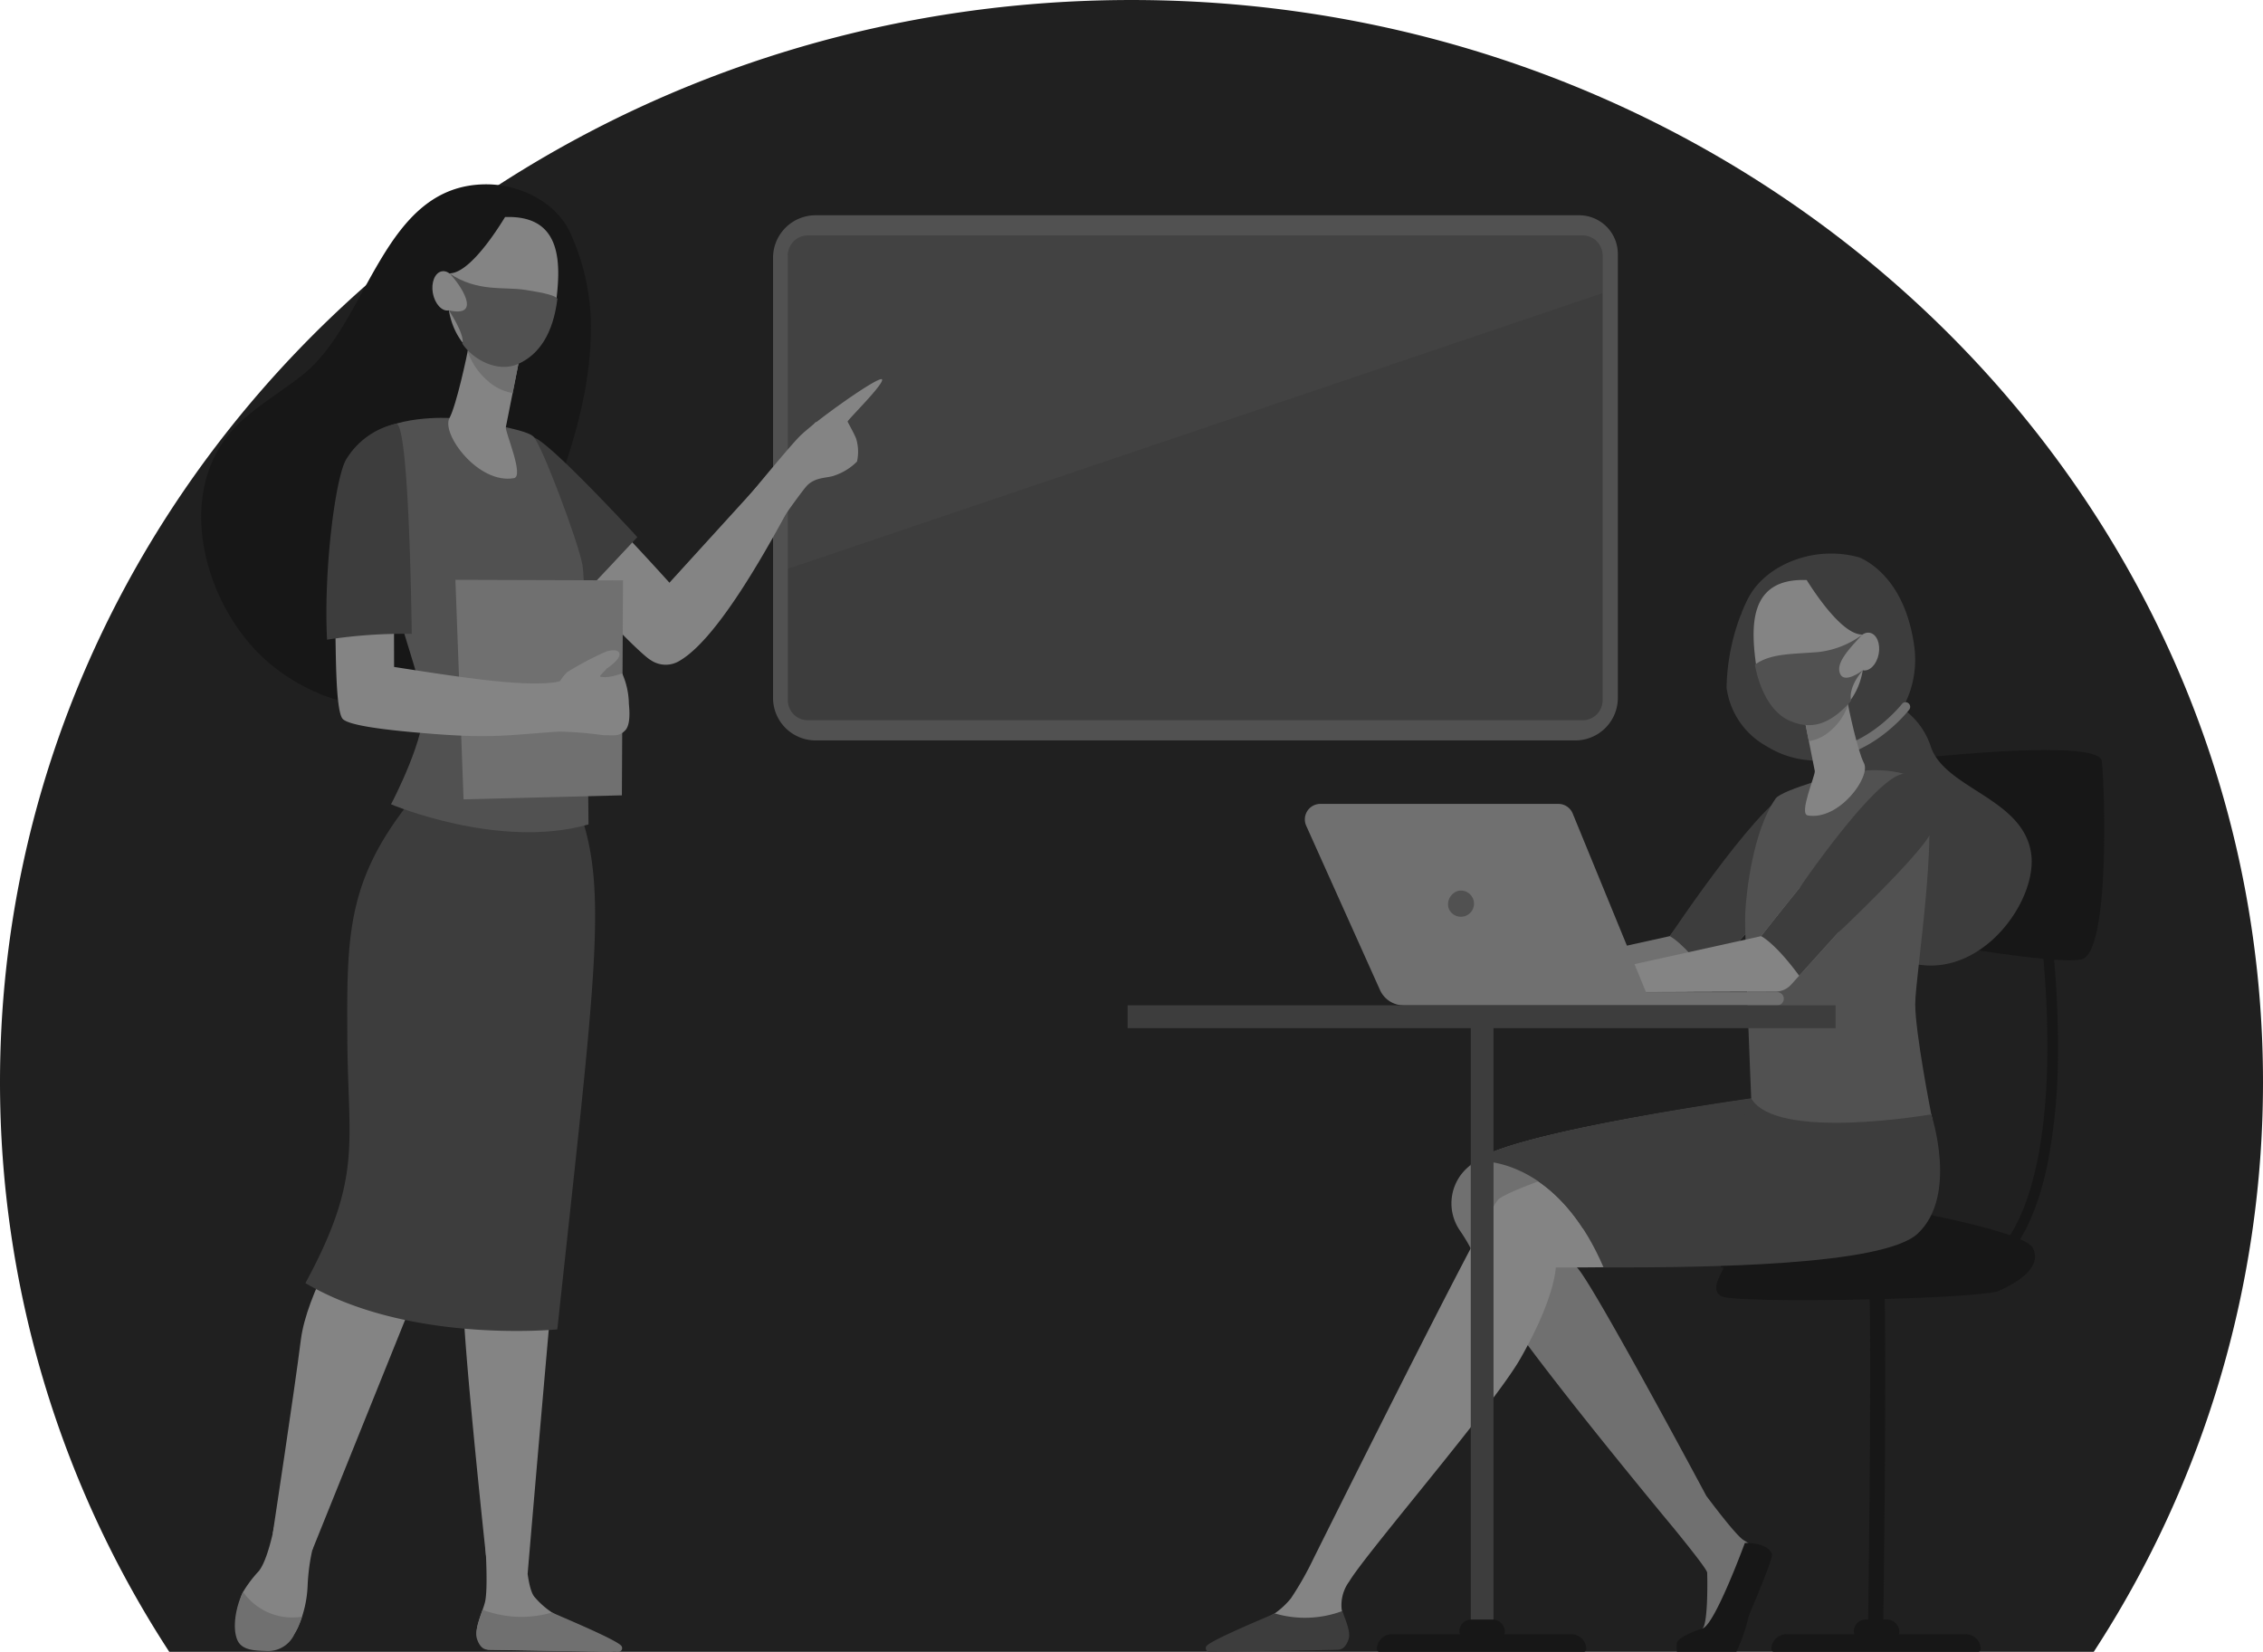 <svg xmlns="http://www.w3.org/2000/svg" width="274" height="200" viewBox="0 0 274 200">
  <g id="Group_24942" data-name="Group 24942" transform="translate(-429.952 -88.487)">
    <path id="Path_28426" data-name="Path 28426" d="M450.446,288.487a126.238,126.238,0,0,1-20.494-68.968c0-72.367,61.337-131.031,137-131.031s137,58.664,137,131.031a126.238,126.238,0,0,1-20.494,68.968Z" transform="translate(0)" fill="#202020"/>
    <g id="Group_24927" data-name="Group 24927" transform="translate(523.55 114.551)">
      <path id="Rectangle_359" data-name="Rectangle 359" d="M5.152,0H97.6a4.689,4.689,0,0,1,4.689,4.689V58.432a5.152,5.152,0,0,1-5.152,5.152H5.152A5.152,5.152,0,0,1,0,58.432V5.152A5.152,5.152,0,0,1,5.152,0Z" transform="translate(0)" fill="#515151"/>
      <path id="Rectangle_360" data-name="Rectangle 360" d="M2.417,0H96.231a2.416,2.416,0,0,1,2.416,2.416V56.28A2.416,2.416,0,0,1,96.231,58.7H2.416A2.416,2.416,0,0,1,0,56.28V2.417A2.417,2.417,0,0,1,2.417,0Z" transform="translate(1.794 2.444)" fill="#3d3d3d"/>
      <path id="Path_28427" data-name="Path 28427" d="M633.982,126.987v-6.309a.63.63,0,0,0-.565-.679H535.9a.629.629,0,0,0-.565.679v39.687Z" transform="translate(-533.54 -117.555)" fill="#525252" opacity="0.25" style="mix-blend-mode: screen;isolation: isolate"/>
    </g>
    <g id="Group_24933" data-name="Group 24933" transform="translate(566.485 155.51)">
      <g id="Group_24929" data-name="Group 24929" transform="translate(71.264 23.788)">
        <path id="Path_28428" data-name="Path 28428" d="M681.622,303.878l-1.823-.261c.241-17.649.453-43.069.051-44.573a.535.535,0,0,0,.121.2l1.479-.856c.24.266.384.427.434,7.933.025,3.862.016,9.2-.029,15.853C681.778,293.51,681.624,303.764,681.622,303.878Z" transform="translate(-661.435 -195.494)" fill="#171717"/>
        <g id="Group_24928" data-name="Group 24928" transform="translate(34.389 21.199)">
          <path id="Path_28429" data-name="Path 28429" d="M698.482,252.334l-.979-.829c3.586-4.234,5.559-12.3,5.7-23.334a116.536,116.536,0,0,0-.9-15.694l1.271-.178a117.782,117.782,0,0,1,.911,15.873,69.262,69.262,0,0,1-1.293,13.214C702.195,246.141,700.608,249.825,698.482,252.334Z" transform="translate(-697.503 -212.299)" fill="#171717"/>
        </g>
        <path id="Path_28430" data-name="Path 28430" d="M688.01,189.686c.53,0,20.29-2.144,20.644.506s1.06,23.32-2.475,24.027-20.682-2.473-20.682-2.473Z" transform="translate(-661.976 -188.867)" fill="#171717"/>
        <path id="Path_28431" data-name="Path 28431" d="M660.23,257.294c.763-.153-1.944,2.65,0,3.533s31.288.354,33.586-.707,5.126-2.826,4.065-5.123-19.143-5.3-19.143-5.3l-16.387,4.417S659.346,257.47,660.23,257.294Z" transform="translate(-659.512 -194.665)" fill="#171717"/>
        <path id="Rectangle_361" data-name="Rectangle 361" d="M1.811,0h21.73a1.811,1.811,0,0,1,1.811,1.811v0a.317.317,0,0,1-.317.317H.317A.317.317,0,0,1,0,1.811v0A1.811,1.811,0,0,1,1.811,0Z" transform="translate(6.676 107.061)" fill="#171717"/>
        <rect id="Rectangle_362" data-name="Rectangle 362" width="5.513" height="2.85" rx="1.425" transform="translate(16.66 105.275)" fill="#171717"/>
      </g>
      <path id="Path_28432" data-name="Path 28432" d="M664.073,248.556c.583-.292,16.223-11.253,16.223-11.253l-19.142-1.874s-29.927,4.093-34.293,7.73q-.471.394-.87.755a5.786,5.786,0,0,0-.886,7.547c2.95,4.333,1.1,3.882,6.118,11,5.932,8.42,19.832,25.118,19.832,25.118h0c1.683,2.063,3.974,4.937,4,5.313.037.6.12,6.177-.559,6.772s-1.787,1.348-1.58,1.74c.326.62,2.095.588,4.567.452.721-.04,2.946-5.119,3.232-5.964.415-1.229,1.425-3.994,1.047-4.851a7.2,7.2,0,0,0-2.3-2.074c-.791-.511-2.939-3.266-4.505-5.353,0,0-14.263-26.679-15.736-27.722s-7.246-7.63-7.246-7.63,9.631,3.646,10.069,3.646S663.489,248.847,664.073,248.556Z" transform="translate(-584.89 -169.517)" fill="#707070"/>
      <path id="Path_28433" data-name="Path 28433" d="M662.477,294.987s-3.6,9.821-5.1,10.342c-.4.138-2.764.89-3.126,1.736a3.653,3.653,0,0,0,0,1.1h7.2a21.567,21.567,0,0,0,1.523-4.429s2.972-6.912,2.791-7.4C665.227,294.888,662.477,294.987,662.477,294.987Z" transform="translate(-587.745 -175.194)" fill="#171717"/>
      <path id="Path_28434" data-name="Path 28434" d="M679.2,237.549s-16.562-1.6-22.254,0-28.6,8.605-30.207,10.355-22.327,43.419-22.338,43.44a38.773,38.773,0,0,1-2.727,4.8,9.547,9.547,0,0,1-1.966,1.832c-.286.175-1.194.678-1.412.784a29.306,29.306,0,0,0-5.229,2.885c-.639.469-.74.451.052.439l12.725-.519s1.436.287,2-.759.186-2.237-.033-3.349a4.815,4.815,0,0,1,.919-3.348c2.036-3.435,17.52-21.345,20.74-27.016,3.232-5.69,4.151-9.312,4.267-11,9.631,0,37.838-.2,42.763-4.79S679.2,237.549,679.2,237.549Z" transform="translate(-581.9 -169.651)" fill="#848484"/>
      <path id="Path_28435" data-name="Path 28435" d="M599.581,304.387a12.953,12.953,0,0,0,8.188-.288c.411,1.16,1.047,2.578.759,3.417-.353,1.027-.856,1.259-1.3,1.271-3.514.091-12.872.217-15.55.251a.436.436,0,0,1-.34-.717C592,307.53,599.294,304.561,599.581,304.387Z" transform="translate(-581.775 -176.062)" fill="#3d3d3d"/>
      <path id="Path_28436" data-name="Path 28436" d="M661.33,235.367s-29.947,4.152-34.313,7.788a6.031,6.031,0,0,0-.518.5,10.869,10.869,0,0,1,1.253-.56s6.889-.438,12.471,8.1a19,19,0,0,0,1.991.652c.438,0,21.451-3.062,22.035-3.355s16.224-11.252,16.224-11.252Z" transform="translate(-585.118 -169.511)" fill="#3d3d3d"/>
      <path id="Path_28437" data-name="Path 28437" d="M683.29,237.549s-16.562-1.6-22.254,0c-4.213,1.188-17.863,5.333-25.32,8.116,2.638,1.808,5.554,4.954,7.9,10.423,12.395.019,33.881-.223,38.038-4.1C686.574,247.394,683.29,237.549,683.29,237.549Z" transform="translate(-585.992 -169.651)" fill="#3d3d3d"/>
      <path id="Path_28438" data-name="Path 28438" d="M633.405,216.049l17.473-3.863s6.319-8.115,12.387-15.1c1.786,1.767,2.779,4.481,4.578,6.231L654.5,218.064a2.549,2.549,0,0,1-1.881.84l-18.518.062-6.337.5v-4.054Z" transform="translate(-585.238 -165.862)" fill="#707070"/>
      <path id="Path_28439" data-name="Path 28439" d="M668.591,194.364c-3.055-.811-15.292,17.56-15.292,17.56s1.657.769,4.608,4.791l4.714-5.212.007.009s9.37-8.845,11.149-11.924S671.646,195.174,668.591,194.364Z" transform="translate(-587.659 -165.6)" fill="#3d3d3d"/>
      <path id="Path_28440" data-name="Path 28440" d="M662.592,170.057c.075-.149.119-.23.119-.23l-.006-.063c.22-.544.46-1.085.725-1.621,1.753-3.551,6.089-5.566,10.044-5.571a12.6,12.6,0,0,1,3.538.48c1.619.727,5.578,3.245,6.608,10.744a12.027,12.027,0,0,1-1.43,7.528,9.045,9.045,0,0,1,3.479,4.76c1.863,5.027,11.178,6.145,12.11,12.847s-8.756,18.8-19,10.985c-7.8-5.952-6.532-17.3-5.482-22.377a11.44,11.44,0,0,1-7.559-1.641,9.516,9.516,0,0,1-4.842-7.085A25.979,25.979,0,0,1,662.592,170.057Z" transform="translate(-588.379 -162.572)" fill="#3d3d3d"/>
      <path id="Path_28441" data-name="Path 28441" d="M675.533,191.881s6.207-1.224,9.039,1.141-.606,23.392-.6,26.878,1.944,13.334,1.944,13.334-18.812,3.291-21.8-1.942c0,0-.85-19.936-.724-22.443s.93-9.948,3.687-13.858C667.849,193.894,675.533,191.881,675.533,191.881Z" transform="translate(-588.614 -165.335)" fill="#515151"/>
      <g id="Group_24930" data-name="Group 24930" transform="translate(83.019 17.991)">
        <path id="Path_28442" data-name="Path 28442" d="M673.057,189.347c6.348,0,10.871-5.744,11.061-5.988a.559.559,0,0,0-.884-.684h0c-.043.055-4.383,5.556-10.176,5.556a.558.558,0,1,0,0,1.116Z" transform="translate(-672.498 -182.458)" fill="#707070"/>
      </g>
      <path id="Path_28443" data-name="Path 28443" d="M676.258,181.293s.033.185.091.5c.282,1.514,1.366,6.536,2.1,7.917.885,1.669-3.03,6.991-6.8,6.342-1.122-.194.948-4.891.848-5.387-.19-.953-.448-2.252-.712-3.584-.149-.751-.3-1.514-.442-2.229l-.732-3.7Z" transform="translate(-589.3 -164.343)" fill="#848484"/>
      <path id="Path_28444" data-name="Path 28444" d="M676.349,181.794c-.059-.316-.091-.5-.091-.5l-5.647-.14.732,3.7c.14.712.291,1.469.439,2.216a5.282,5.282,0,0,0,2.7-1.348,7.1,7.1,0,0,0,2.042-3.029C676.45,182.335,676.392,182.029,676.349,181.794Z" transform="translate(-589.3 -164.343)" fill="#707070"/>
      <path id="Path_28445" data-name="Path 28445" d="M645.624,216.049l17.472-3.863s6.319-8.115,12.388-15.1c1.786,1.767,2.778,4.481,4.577,6.231l-13.339,14.745a2.552,2.552,0,0,1-1.882.84l-18.519.062-6.337.5v-4.054Z" transform="translate(-586.397 -165.862)" fill="#848484"/>
      <g id="Group_24931" data-name="Group 24931" transform="translate(21.451 30.31)">
        <path id="Path_28446" data-name="Path 28446" d="M606.363,196.075h28.816a1.879,1.879,0,0,1,1.739,1.165l8.873,21.628h15.886a.8.8,0,0,1,.8.8h0a.8.8,0,0,1-.8.8H616.463a3.156,3.156,0,0,1-2.88-1.862l-8.934-19.89A1.878,1.878,0,0,1,606.363,196.075Z" transform="translate(-604.482 -196.075)" fill="#707070"/>
        <path id="Path_28447" data-name="Path 28447" d="M623.7,209.775a1.585,1.585,0,1,0,1.188-2.067A1.7,1.7,0,0,0,623.7,209.775Z" transform="translate(-606.3 -197.181)" fill="#515151"/>
      </g>
      <path id="Path_28448" data-name="Path 28448" d="M670.795,166.11a5.92,5.92,0,0,1,4.955,2.058c1.91,2.4,3.967,9.822-.776,13.857s-9.43-.533-10.125-5.376S663.884,165.936,670.795,166.11Z" transform="translate(-588.722 -162.908)" fill="#848484"/>
      <path id="Path_28449" data-name="Path 28449" d="M671.076,165.227s4.07,7.058,6.981,7.384,3.294,4.076,3.294,4.076-1.041-8.642-3.923-10.308A10.985,10.985,0,0,0,671.076,165.227Z" transform="translate(-589.344 -162.818)" fill="#3d3d3d"/>
      <path id="Path_28450" data-name="Path 28450" d="M677.939,175.147c-.237,1.254.239,2.4,1.064,2.568s1.685-.718,1.921-1.971-.239-2.4-1.064-2.567S678.176,173.894,677.939,175.147Z" transform="translate(-589.989 -163.581)" fill="#848484"/>
      <path id="Path_28451" data-name="Path 28451" d="M664.689,177.059c1.906-1.364,4.3-1.254,7.666-1.524a11,11,0,0,0,5.331-2.1c-1.919,2.036-3.233,3.563-2.662,4.767s2.728-.461,2.728-.461c-1.91,2.241-1.413,3.7-1.413,3.7-2.7,3.079-5.017,3.489-7.476,2.394C665.452,182.314,664.689,177.059,664.689,177.059Z" transform="translate(-588.739 -163.608)" fill="#515151"/>
      <path id="Path_28452" data-name="Path 28452" d="M683.156,192.079c-3.056-.81-13.027,13.837-13.028,13.838-2.714,3.352-4.611,5.789-4.611,5.789s1.657.769,4.608,4.791l4.714-5.212.008.009s9.37-8.845,11.149-11.924A4.827,4.827,0,0,0,683.156,192.079Z" transform="translate(-588.817 -165.381)" fill="#3d3d3d"/>
      <g id="Group_24932" data-name="Group 24932" transform="translate(30.181 56.378)">
        <path id="Rectangle_363" data-name="Rectangle 363" d="M1.811,0h21.73a1.81,1.81,0,0,1,1.81,1.81v0a.317.317,0,0,1-.317.317H.317A.317.317,0,0,1,0,1.811v0A1.811,1.811,0,0,1,1.811,0Z" transform="translate(0 74.471)" fill="#171717"/>
        <rect id="Rectangle_364" data-name="Rectangle 364" width="2.756" height="74.37" transform="translate(11.363)" fill="#3d3d3d"/>
        <rect id="Rectangle_365" data-name="Rectangle 365" width="5.513" height="2.85" rx="1.425" transform="translate(9.985 72.685)" fill="#171717"/>
      </g>
      <rect id="Rectangle_366" data-name="Rectangle 366" width="85.714" height="2.77" transform="translate(0 54.695)" fill="#3d3d3d"/>
    </g>
    <g id="Group_24941" data-name="Group 24941" transform="translate(454.314 110.805)">
      <path id="Path_28453" data-name="Path 28453" d="M466.6,290.258s-.832,5.8-2.263,7.669a14.844,14.844,0,0,0-1.934,2.558c-.9,1.766-.4,4.4.261,5.845.339.744-.024.742.749.982a4.741,4.741,0,0,0,5.7-2.689,13.718,13.718,0,0,0,1.117-4.941c.244-5.264,1.874-7.941,1.874-7.941Z" transform="translate(-457.345 -130.038)" fill="#848484"/>
      <path id="Path_28454" data-name="Path 28454" d="M494.647,293.189s.514,6.538.1,8.663c-.223,1.137-1.465,3.479-.9,4.551a2.866,2.866,0,0,0,1.221,1.338l14.776.239c.8.014.272-.508-.377-.987a29.736,29.736,0,0,0-5.313-2.954c-.221-.108-1.026-.622-1.317-.8a10.222,10.222,0,0,1-2.114-1.876c-1.061-1.188-1.154-6.945-1.154-6.945Z" transform="translate(-460.358 -130.317)" fill="#848484"/>
      <path id="Path_28455" data-name="Path 28455" d="M506.028,196.952s1.86,10.616.639,17.574-6.954,74.695-6.954,74.695l-5.046-2.2s-2.969-27.6-2.725-31.349a58.342,58.342,0,0,1,2.178-10.018l-.648-21.757,8.223-28.582Z" transform="translate(-460.19 -120.988)" fill="#848484"/>
      <path id="Path_28456" data-name="Path 28456" d="M484.459,194.4s-5.131,7.762-6.353,14.186.9,26.167-1.453,34.585c-1.273,4.557-6.094,11.594-6.827,17.483s-3.39,23.365-3.39,23.365l4.787,2.025,16.646-41.3,11.873-34.819,3.041-17.933Z" transform="translate(-457.773 -120.672)" fill="#848484"/>
      <path id="Path_28457" data-name="Path 28457" d="M469.506,304.539a7.266,7.266,0,0,1-7.141-3c-.9,1.77-1.342,4.411-.678,5.865.584,1.281,2.292,1.244,3.637,1.295a3.511,3.511,0,0,0,3.228-1.986A11.965,11.965,0,0,0,469.506,304.539Z" transform="translate(-457.292 -131.113)" fill="#707070"/>
      <path id="Path_28458" data-name="Path 28458" d="M502.835,304.261a13.318,13.318,0,0,1-8.413-.332c-.416,1.187-.969,2.676-.676,3.535.359,1.051.87,1.289,1.321,1.3,3.569.094,13.075.223,15.8.258a.447.447,0,0,0,.346-.735C510.533,307.478,503.125,304.439,502.835,304.261Z" transform="translate(-460.354 -131.341)" fill="#707070"/>
      <g id="Group_24940" data-name="Group 24940">
        <g id="Group_24939" data-name="Group 24939">
          <path id="Path_28459" data-name="Path 28459" d="M504.007,132.2a27.6,27.6,0,0,0-2.525-13.311c-1.756-3.654-6.1-5.727-10.068-5.732-12.587-.016-14.187,16.605-22.2,23.017-2.449,1.959-5.185,3.555-7.5,5.667-8.554,7.8-4.7,22.242,3.154,29.081,5.451,4.746,14.018,7.443,20.736,3.733a21.118,21.118,0,0,0,8.065-8.683c2.692-5.007,4.427-10.782,6.342-16.118C502.048,144.175,503.755,138.263,504.007,132.2Z" transform="translate(-456.866 -113.157)" fill="#171717"/>
          <g id="Group_24938" data-name="Group 24938" transform="translate(12.615 3.065)">
            <g id="Group_24937" data-name="Group 24937">
              <g id="Group_24936" data-name="Group 24936">
                <path id="Path_28460" data-name="Path 28460" d="M502.073,149.577a9.28,9.28,0,0,0-1.124,6.783c.8,4.066,12.988,16.63,14.515,17.437a3.2,3.2,0,0,0,3.427.111c6.423-3.654,15.5-23.11,16.549-24.5l.924-1.217-.894-3.271-17.751,19.5S503.213,148.222,502.073,149.577Z" transform="translate(-473.642 -119.25)" fill="#848484"/>
                <path id="Path_28461" data-name="Path 28461" d="M499.272,146.359a19.174,19.174,0,0,1,1.8.816c2.829,1.77,12.1,11.857,12.1,11.857s-4.877,5.237-7.037,7.477l-12.333-9.273Z" transform="translate(-472.982 -119.387)" fill="#3d3d3d"/>
                <g id="Group_24935" data-name="Group 24935">
                  <g id="Group_24934" data-name="Group 24934">
                    <path id="Path_28462" data-name="Path 28462" d="M483.682,195.466c-7.907,9.841-7.878,16.519-7.8,29.154s1.867,16.605-5.078,29.421c12.559,7.4,30.5,5.6,30.5,5.6,4.637-42.958,6.116-53.027,2.727-62.67A135.761,135.761,0,0,1,483.682,195.466Z" transform="translate(-470.802 -124.067)" fill="#3d3d3d"/>
                    <path id="Path_28463" data-name="Path 28463" d="M489.067,144.435s-7.244-.46-10.11,2.655,6.357,27.761,6.879,31.726S481.89,191.2,481.89,191.2s13.084,5.536,23.911,2.439c0,0-.22-28.624-.741-31.457s-4.864-14.351-5.906-15.485S489.067,144.435,489.067,144.435Z" transform="translate(-471.523 -119.201)" fill="#515151"/>
                    <path id="Path_28464" data-name="Path 28464" d="M492.57,133.749s-.038.213-.105.575c-.323,1.737-1.567,7.5-2.407,9.083-1.016,1.915,3.476,8.021,7.8,7.275,1.287-.222-1.088-5.61-.974-6.181.219-1.093.515-2.583.818-4.112l.507-2.558c.463-2.335.839-4.245.839-4.245Z" transform="translate(-472.614 -118.169)" fill="#848484"/>
                    <path id="Path_28465" data-name="Path 28465" d="M492.711,134.324c.067-.362.105-.575.105-.575l6.478-.161s-.377,1.91-.839,4.245c-.162.817-.334,1.686-.5,2.543a6.073,6.073,0,0,1-3.093-1.546,8.148,8.148,0,0,1-2.343-3.476C492.595,134.946,492.662,134.593,492.711,134.324Z" transform="translate(-472.86 -118.169)" fill="#707070"/>
                    <path id="Path_28466" data-name="Path 28466" d="M496.921,117.53a5.848,5.848,0,0,0-4.968,2.117c-1.914,2.47-3.977,10.1.778,14.256s9.452-.548,10.149-5.53S503.847,117.35,496.921,117.53Z" transform="translate(-472.605 -116.637)" fill="#848484"/>
                    <path id="Path_28467" data-name="Path 28467" d="M496.963,116.622s-4.082,7.286-7,7.622-3.3,4.168-3.3,4.168,1.043-8.89,3.932-10.6A10.754,10.754,0,0,1,496.963,116.622Z" transform="translate(-472.306 -116.545)" fill="#171717"/>
                    <path id="Path_28468" data-name="Path 28468" d="M490.837,126.827c.237,1.29-.233,2.529-1.058,2.7s-1.7-.8-1.934-2.084.24-2.472,1.066-2.642S490.6,125.538,490.837,126.827Z" transform="translate(-472.412 -117.33)" fill="#848484"/>
                    <path id="Path_28469" data-name="Path 28469" d="M490.078,125.092c3.423,2.274,6.52,1.577,9.127,1.977s3.743.726,3.926,1.087c-.511,4.2-2.2,6.738-4.731,7.879s-5.548-.583-6.773-2.438c.343-1.117-1.638-4.041-1.638-4.041C494.146,130.481,491.333,126.359,490.078,125.092Z" transform="translate(-472.621 -117.359)" fill="#515151"/>
                  </g>
                </g>
              </g>
            </g>
          </g>
          <path id="Path_28470" data-name="Path 28470" d="M511.024,192.181l-19.17.485-.988-26.577,20.295.064Z" transform="translate(-460.089 -118.202)" fill="#707070"/>
          <path id="Path_28471" data-name="Path 28471" d="M509.553,178c-.049-.1-1.507.616-2.655.364-.23-.051.616-.747.73-.954.015-.028,1.714-1.1,1.573-1.834s-1.6-.261-1.6-.261a38.053,38.053,0,0,0-4.716,2.491,5.8,5.8,0,0,0-.866,1.082,4.239,4.239,0,0,1-.636.157c-3.8.489-10.008-.378-19.465-1.864l-.011-4.959a52.6,52.6,0,0,1-7.112-.411c.085,3.782.037,10.341.846,11.593.567.878,5.559,1.468,11.115,1.893,7.077.542,8.932.137,15.08-.29a44.65,44.65,0,0,1,5.39.437c1.444.009,1.951.17,2.68-.588.616-.64.543-2.215.441-3.189A9.472,9.472,0,0,0,509.553,178Z" transform="translate(-458.565 -118.748)" fill="#848484"/>
          <path id="Path_28472" data-name="Path 28472" d="M482.039,145.192a9.444,9.444,0,0,0-6.073,4.387c-1.31,2.4-2.706,13.507-2.276,21.764a60.832,60.832,0,0,1,10.258-.706C483.84,163.238,483.431,144.943,482.039,145.192Z" transform="translate(-458.453 -116.21)" fill="#3d3d3d"/>
        </g>
        <path id="Path_28473" data-name="Path 28473" d="M524.07,160.078s9.751-12.063,11.664-13.959,9.716-7.427,9.941-6.844-4.235,4.939-4.172,5.1.781,1.411,1.038,2.076a5.48,5.48,0,0,1,.1,2.757,6.973,6.973,0,0,1-2.694,1.681c-.893.345-2.174.16-3.241,1.114s-9.566,13.546-9.566,13.546Z" transform="translate(-463.237 -115.642)" fill="#848484"/>
      </g>
    </g>
  </g>
</svg>
